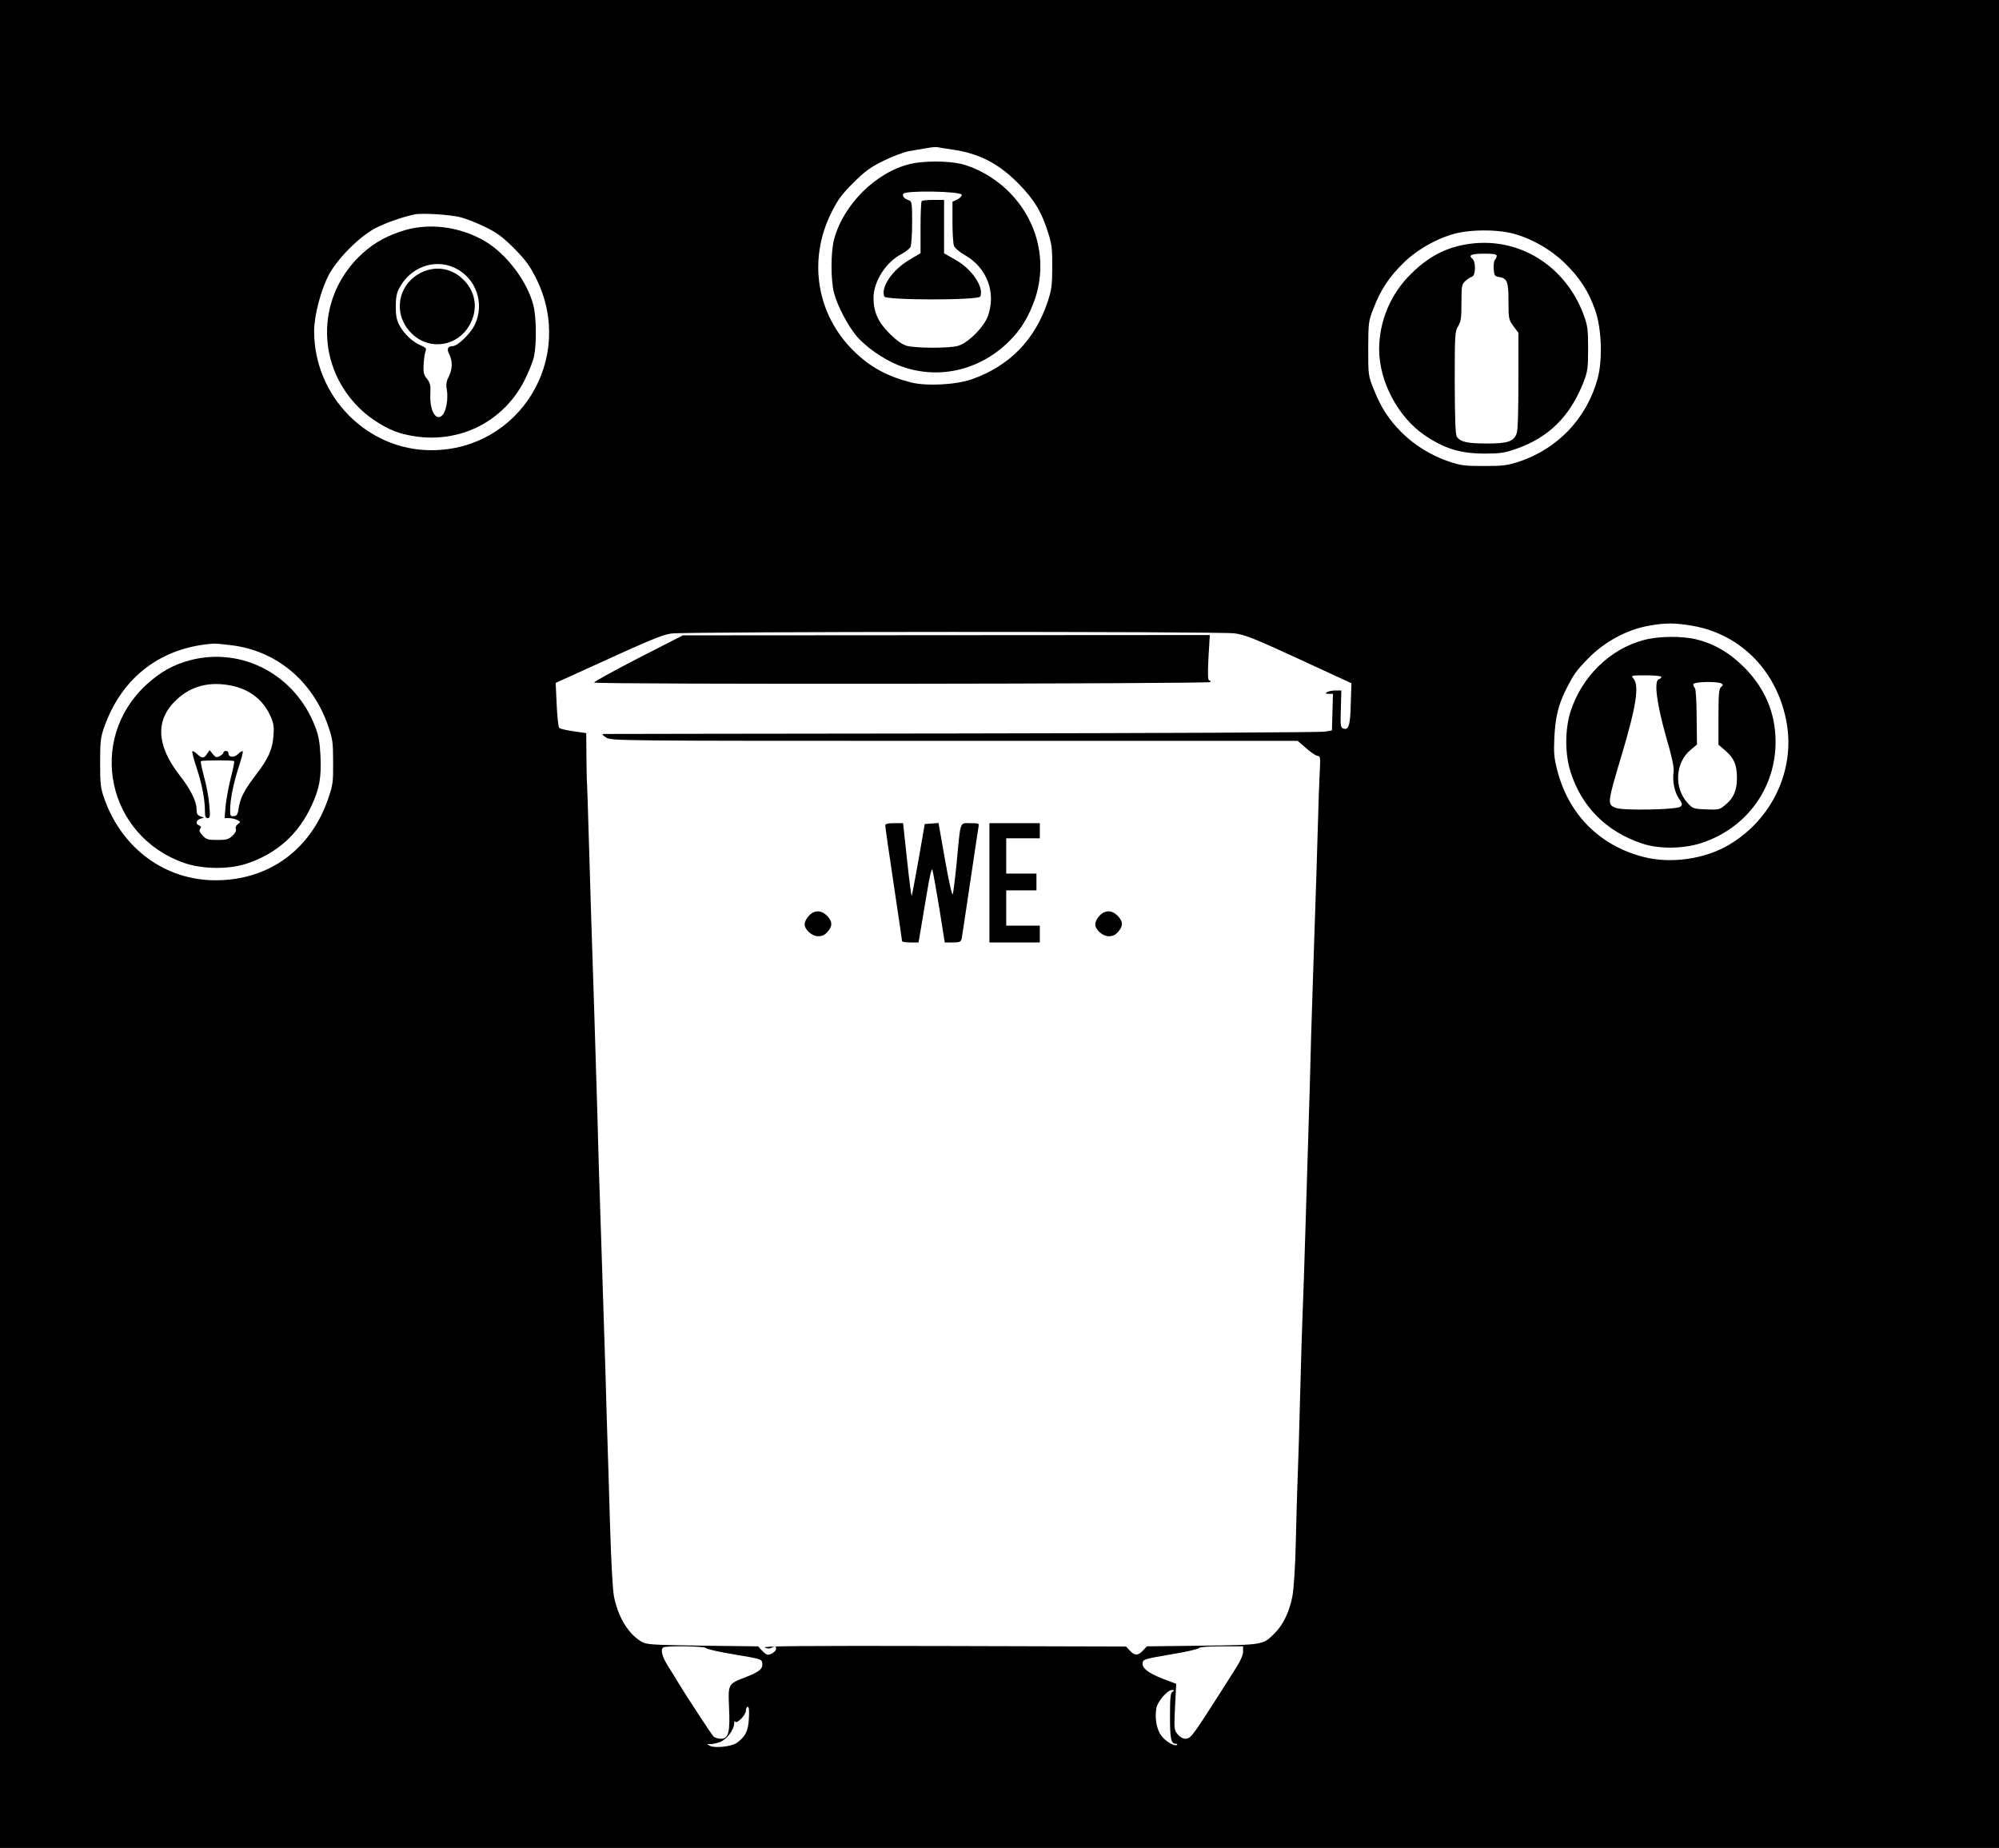 <?xml version="1.0" standalone="no"?>
<!DOCTYPE svg PUBLIC "-//W3C//DTD SVG 20010904//EN"
 "http://www.w3.org/TR/2001/REC-SVG-20010904/DTD/svg10.dtd">
<svg version="1.0" xmlns="http://www.w3.org/2000/svg"
 width="1190pt" height="1100pt" viewBox="0 0 1190 1100"
 preserveAspectRatio="xMidYMid meet">
<g transform="translate(0,1100) scale(0.1,-0.1)"
fill="#000000" stroke="none">
<path d="M0 5500 l0 -5500 5950 0 5950 0 0 5500 0 5500 -5950 0 -5950 0 0
-5500z m5667 4610 c158 -22 275 -81 393 -200 94 -94 142 -172 181 -300 20 -62
24 -96 23 -200 0 -107 -4 -136 -27 -205 -75 -227 -227 -383 -450 -462 -96 -34
-272 -43 -366 -19 -140 36 -243 92 -339 187 -220 216 -273 538 -135 819 39 79
61 110 132 181 71 71 102 93 181 132 52 26 120 51 150 57 30 5 78 13 105 18
28 5 57 8 65 6 8 -2 47 -8 87 -14z m-2922 -404 c33 -9 98 -35 145 -58 68 -33
102 -58 171 -127 70 -71 93 -103 132 -181 234 -474 -100 -1019 -625 -1020
-383 0 -698 320 -698 709 0 92 40 244 87 334 52 98 183 229 278 279 62 32 165
68 235 82 47 9 215 -2 275 -18z m6240 -91 c115 -25 243 -95 333 -184 88 -86
141 -169 179 -280 38 -111 44 -295 13 -407 -65 -235 -237 -415 -467 -492 -68
-22 -95 -26 -208 -26 -114 0 -139 3 -208 26 -105 35 -207 98 -282 173 -77 77
-122 145 -166 255 -34 84 -34 86 -34 245 1 155 1 162 32 241 43 111 93 186
179 270 83 82 216 155 325 178 85 19 218 19 304 1z m1090 -2340 c293 -51 510
-277 562 -584 47 -278 -88 -565 -338 -716 -145 -89 -354 -119 -519 -75 -262
69 -444 255 -511 520 -18 69 -20 103 -16 189 6 125 25 201 74 296 42 82 56
102 126 174 97 100 231 173 361 196 97 18 158 18 261 0z m-2727 -45 c63 -8
118 -30 385 -153 l312 -144 -4 -124 c-3 -129 -13 -158 -46 -145 -15 5 -16 21
-13 116 l3 110 -35 0 c-19 0 -42 -5 -50 -10 -12 -8 -10 -10 10 -10 l25 0 -3
-109 -3 -109 -42 -7 c-23 -5 -996 -9 -2162 -11 -1166 -1 -2127 -3 -2135 -3 -8
-1 0 -10 18 -21 32 -20 51 -20 2075 -20 l2042 0 52 -45 c28 -25 59 -45 68 -45
15 0 16 -11 11 -102 -3 -57 -8 -200 -11 -318 -3 -118 -12 -402 -20 -630 -8
-228 -16 -507 -20 -620 -5 -205 -10 -377 -20 -695 -3 -93 -10 -314 -15 -490
-5 -176 -12 -376 -15 -445 -3 -69 -10 -291 -15 -495 -5 -203 -12 -428 -15
-500 -3 -71 -8 -242 -11 -380 -3 -142 -12 -282 -20 -325 -17 -92 -55 -171
-105 -221 -71 -71 -64 -70 -431 -75 l-331 -4 -23 -25 c-29 -31 -49 -32 -78 0
l-23 24 -1086 3 c-828 2 -1081 0 -1064 -9 14 -7 28 -8 39 -2 23 12 28 11 28
-6 0 -14 -29 -35 -50 -35 -6 0 -21 11 -34 25 l-23 25 -332 4 c-315 5 -333 6
-366 26 -77 48 -135 144 -160 267 -8 43 -17 206 -24 443 -6 206 -13 443 -16
525 -3 83 -7 238 -10 345 -3 107 -12 389 -20 625 -8 237 -17 513 -20 615 -3
102 -7 264 -10 360 -12 400 -26 852 -35 1110 -5 151 -12 390 -16 530 -4 140
-8 266 -9 280 -2 14 -3 88 -4 166 l-1 140 -76 11 c-42 6 -80 15 -85 20 -5 5
-12 67 -15 138 l-6 130 163 74 c409 187 470 212 526 220 81 12 3260 13 3351 1z
m-5969 -71 c266 -33 480 -211 573 -476 28 -80 31 -100 31 -218 1 -121 -1 -137
-30 -221 -105 -304 -354 -484 -670 -484 -298 0 -553 186 -660 480 -24 68 -27
88 -27 220 0 132 3 152 27 219 106 294 341 470 652 490 11 0 58 -4 104 -10z
m2823 -5969 c2 -6 77 -23 168 -38 161 -27 165 -28 168 -53 4 -33 -18 -51 -103
-84 -101 -39 -101 -39 -95 -180 7 -146 -3 -185 -49 -185 -16 0 -36 6 -44 14
-12 12 -178 266 -212 324 -5 10 -29 48 -52 84 -40 63 -53 105 -36 121 11 12
251 8 255 -3z m3198 -22 c0 -21 -17 -59 -52 -112 -28 -45 -65 -103 -83 -131
-170 -266 -177 -275 -211 -275 -13 0 -32 12 -44 27 -21 26 -21 34 -15 164 l7
136 -77 29 c-88 34 -128 64 -123 96 3 21 15 24 168 50 91 15 166 32 168 38 2
6 53 10 133 10 l129 0 0 -32z m-420 -238 c-12 -7 -15 -35 -15 -147 0 -137 6
-163 36 -163 7 0 9 -3 6 -6 -12 -13 -67 19 -93 53 -29 39 -41 106 -30 166 7
39 66 107 92 107 16 0 17 -2 4 -10z m-2522 -160 c-4 -74 -19 -105 -71 -144
-32 -23 -135 -34 -163 -17 -18 11 -18 11 1 9 11 -1 37 4 58 11 41 14 86 72 88
113 0 13 3 18 5 11 8 -19 64 37 64 64 0 12 5 23 11 23 8 0 10 -23 7 -70z"/>
<path d="M5418 10024 c-204 -49 -398 -242 -453 -450 -20 -77 -20 -241 0 -318
20 -77 84 -198 136 -259 55 -63 155 -133 242 -169 229 -93 485 -39 667 143 70
70 116 147 152 252 76 228 11 478 -169 648 -78 74 -182 132 -274 154 -79 18
-224 18 -301 -1z m307 -184 c0 -8 -12 -21 -27 -28 l-28 -13 0 -119 c0 -65 4
-130 9 -143 5 -14 33 -37 64 -55 133 -75 189 -225 137 -366 -25 -66 -119 -159
-178 -175 -51 -15 -256 -14 -306 1 -26 8 -61 33 -101 73 -67 66 -95 129 -95
211 0 99 74 215 169 263 22 12 45 30 51 40 5 11 10 76 10 146 0 111 -2 126
-17 132 -30 10 -42 24 -36 39 8 22 348 16 348 -6z"/>
<path d="M5487 9803 c-4 -3 -7 -75 -7 -158 l0 -152 -67 -40 c-100 -59 -171
-162 -149 -218 8 -23 564 -23 572 0 22 57 -51 165 -151 220 l-65 37 0 159 0
159 -63 0 c-35 0 -67 -3 -70 -7z"/>
<path d="M2385 9622 c-105 -35 -180 -82 -254 -156 -250 -254 -245 -650 12
-899 64 -62 160 -121 232 -143 302 -90 606 36 747 311 25 50 51 114 57 143 16
76 14 238 -4 306 -37 142 -159 303 -286 379 -154 91 -344 114 -504 59z m321
-216 c129 -60 183 -215 118 -344 -25 -49 -100 -122 -128 -122 -31 -1 -38 -17
-22 -48 21 -41 20 -90 -3 -135 -14 -27 -17 -46 -11 -76 9 -53 -3 -126 -25
-151 -39 -43 -79 26 -73 128 2 48 -1 63 -20 87 -20 25 -23 39 -20 90 2 33 8
68 12 77 6 13 0 20 -31 33 -48 20 -98 68 -126 120 -16 30 -21 58 -21 110 0 52
5 80 21 110 66 125 209 177 329 121z"/>
<path d="M2490 9368 c-132 -80 -148 -255 -32 -360 105 -95 265 -69 336 55 50
87 42 184 -22 258 -74 86 -186 104 -282 47z"/>
<path d="M8752 9549 c-137 -18 -247 -74 -353 -180 -122 -120 -189 -282 -189
-450 1 -192 113 -402 271 -510 119 -80 212 -109 359 -109 90 0 117 4 188 29
192 67 319 193 399 397 24 63 27 81 27 199 0 118 -3 137 -28 205 -109 288
-381 458 -674 419z m158 -72 c0 -7 -5 -18 -11 -24 -5 -5 -9 -30 -7 -54 3 -38
6 -44 28 -47 52 -8 60 -26 60 -144 0 -104 1 -110 29 -149 l30 -40 0 -284 c0
-179 -3 -295 -10 -314 -17 -49 -52 -61 -178 -61 -114 0 -155 9 -177 38 -10 13
-13 88 -14 322 0 287 1 307 20 338 17 27 20 50 20 140 0 100 2 110 23 129 12
11 30 23 40 26 22 8 24 89 2 107 -26 21 -6 30 71 30 54 0 74 -3 74 -13z"/>
<path d="M9785 7190 c-202 -53 -372 -221 -437 -430 -32 -105 -32 -246 0 -350
65 -210 213 -360 427 -431 104 -35 250 -32 360 5 265 90 435 326 435 600 0
172 -64 321 -189 446 -86 85 -177 138 -282 164 -87 21 -225 20 -314 -4z m105
-219 c0 -5 -7 -12 -16 -15 -29 -11 -11 -147 44 -341 35 -120 48 -181 45 -208
-8 -57 5 -122 32 -161 21 -31 22 -36 8 -48 -22 -18 -344 -24 -384 -7 -52 21
-52 24 36 319 86 286 105 412 68 452 -15 17 -13 18 75 18 51 0 92 -4 92 -9z
m358 -40 c10 -6 10 -10 -3 -21 -12 -10 -15 -41 -15 -178 l0 -165 41 -35 c52
-45 69 -85 69 -163 0 -73 -19 -119 -69 -160 -34 -29 -40 -30 -114 -27 -76 3
-80 4 -112 40 -81 88 -72 240 20 315 l37 31 -2 163 c0 90 -5 168 -10 173 -6 6
-10 16 -10 23 0 15 145 19 168 4z"/>
<path d="M3797 7081 c-147 -76 -264 -141 -260 -144 11 -12 3661 -8 3668 3 3 6
1 10 -6 10 -9 0 -10 33 -5 135 l8 135 -1569 -1 -1568 -1 -268 -137z"/>
<path d="M5270 6086 c0 -8 22 -164 50 -348 27 -183 50 -336 50 -340 0 -5 22
-8 49 -8 l49 0 10 58 c5 31 22 133 38 226 16 99 30 161 34 150 4 -11 22 -112
41 -226 l33 -208 48 0 c41 0 48 3 53 23 2 12 25 162 50 332 25 171 48 320 50
333 5 21 2 22 -49 22 -64 0 -57 20 -81 -235 -9 -93 -20 -178 -23 -188 -4 -11
-23 73 -46 203 l-39 221 -41 -3 -41 -3 -36 -207 c-20 -114 -39 -213 -41 -220
-3 -7 -15 88 -28 210 l-24 222 -53 0 c-39 0 -53 -4 -53 -14z"/>
<path d="M5890 5745 l0 -355 150 0 150 0 0 50 0 50 -100 0 -100 0 0 105 0 105
90 0 90 0 0 50 0 50 -90 0 -90 0 0 105 0 105 100 0 100 0 0 45 0 45 -150 0
-150 0 0 -355z"/>
<path d="M4844 5570 c-26 -10 -54 -48 -54 -72 0 -32 44 -71 80 -71 24 0 40 7
57 27 29 34 29 58 1 90 -27 29 -55 38 -84 26z"/>
<path d="M6574 5570 c-26 -10 -54 -48 -54 -72 0 -32 44 -71 80 -71 24 0 40 7
57 27 29 34 29 58 1 90 -27 29 -55 38 -84 26z"/>
<path d="M1132 7070 c-100 -26 -181 -72 -262 -147 -354 -328 -232 -900 227
-1060 107 -37 263 -39 368 -5 182 60 311 175 390 347 47 101 58 165 53 291 -4
86 -11 124 -32 179 -118 308 -434 476 -744 395z m239 -150 c111 -21 193 -83
237 -178 21 -46 24 -65 20 -122 -6 -81 -30 -135 -105 -233 -69 -90 -93 -138
-102 -196 -5 -38 -10 -47 -29 -49 -19 -3 -22 1 -22 35 0 64 19 157 50 254 17
51 28 94 25 97 -3 3 -16 -4 -28 -17 -25 -23 -57 -20 -57 5 0 8 -7 14 -15 14
-8 0 -15 -4 -15 -10 0 -5 -10 -15 -22 -21 -19 -10 -24 -8 -41 12 l-19 24 -15
-22 c-19 -29 -31 -29 -60 -1 -13 12 -25 19 -28 16 -3 -3 8 -45 24 -94 32 -95
51 -192 51 -261 0 -33 4 -43 16 -43 15 0 16 10 10 78 -3 42 -17 118 -31 167
-13 49 -22 91 -19 94 6 6 192 7 198 0 2 -2 -6 -47 -20 -99 -13 -52 -27 -128
-31 -167 l-6 -73 27 0 c15 0 37 -5 48 -11 21 -11 21 -12 4 -25 -11 -8 -16 -20
-12 -29 4 -10 -4 -25 -21 -41 -22 -20 -36 -24 -89 -24 -56 0 -66 3 -88 27 -19
20 -22 30 -14 40 7 9 6 14 -6 19 -23 9 -20 31 6 40 l23 7 -23 8 c-17 7 -22 16
-22 44 0 45 -37 119 -100 199 -140 179 -147 332 -19 451 86 81 193 109 320 85z"/>
</g>
</svg>
